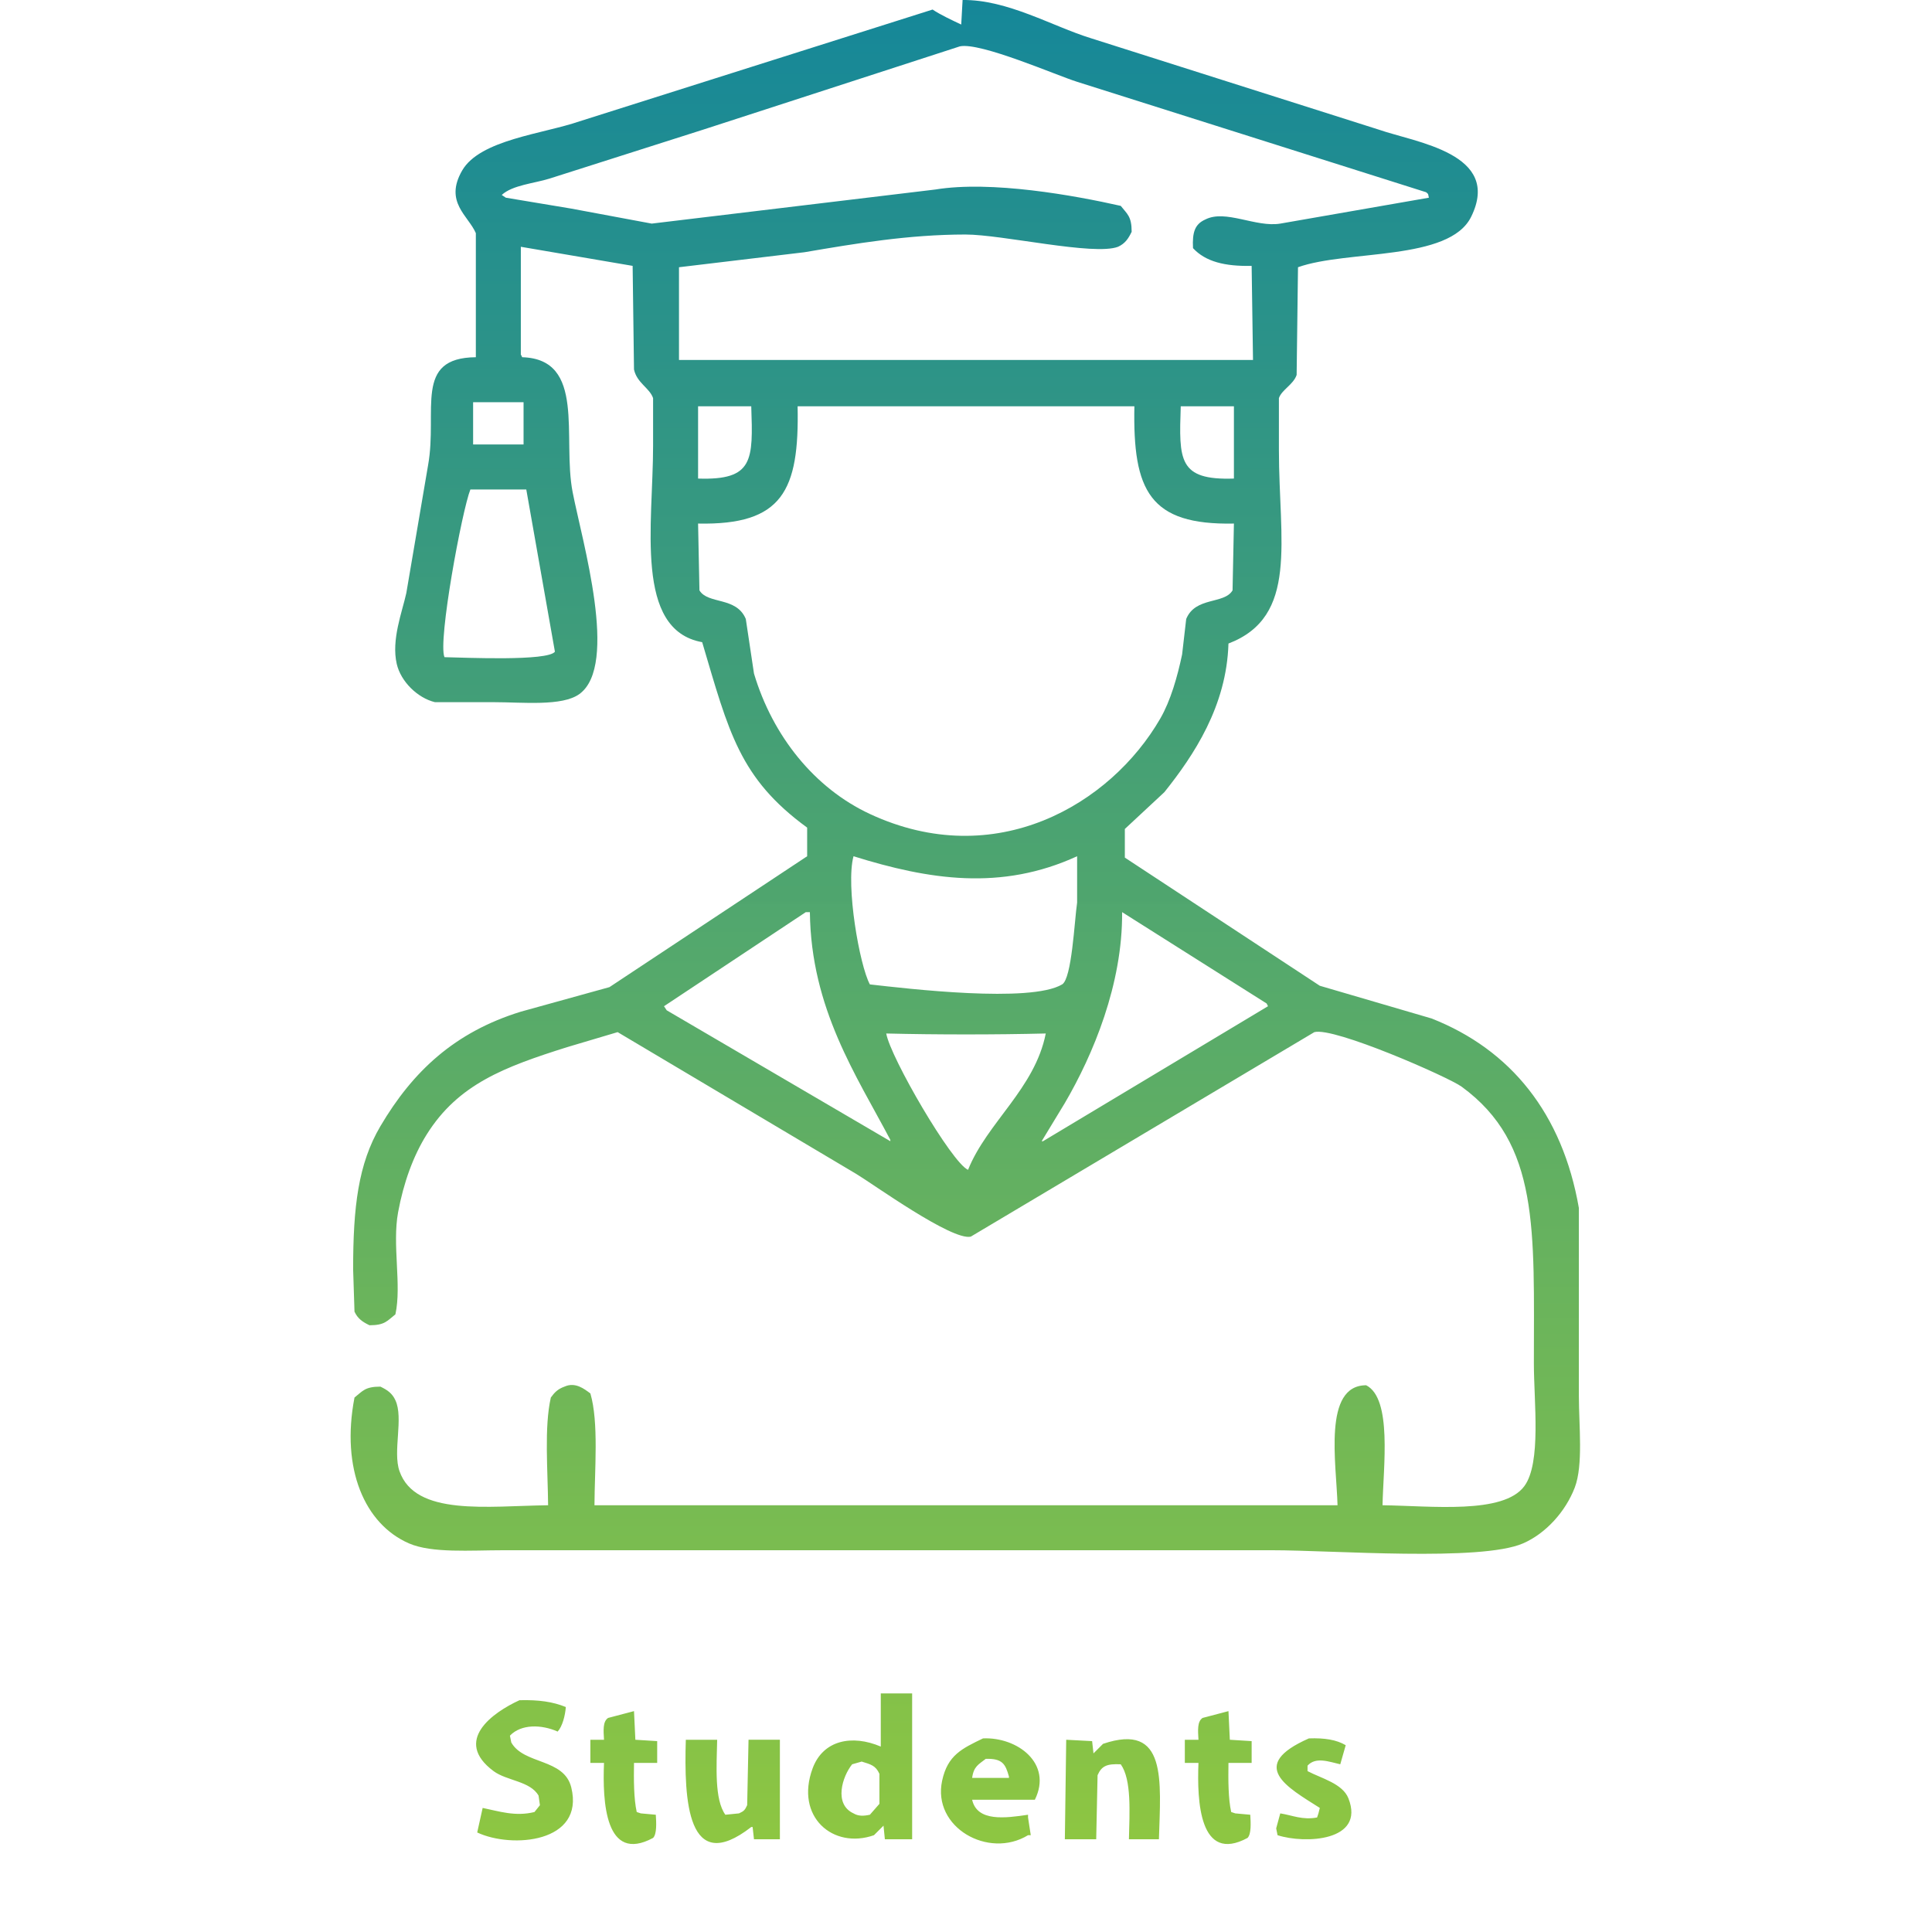 <svg xmlns="http://www.w3.org/2000/svg" xmlns:xlink="http://www.w3.org/1999/xlink" width="1417" height="1417" viewBox="0 0 1417 1417">
  <defs>
    <style>
      .cls-1 {
        fill-rule: evenodd;
        fill: url(#linear-gradient);
      }
    </style>
    <linearGradient id="linear-gradient" x1="708.018" y1="1352.47" x2="708.018" gradientUnits="userSpaceOnUse">
      <stop offset="0" stop-color="#8dc641" stop-opacity="0.996"/>
      <stop offset="1" stop-color="#158799"/>
    </linearGradient>
  </defs>
  <path id="Fond_en_dégradé_2" data-name="Fond en dégradé 2" class="cls-1" d="M706,0c33.014-.362,65.564,19.2,94,28l211,67c26.98,9.464,90.91,17.382,68,64-16.06,32.672-90.874,24.1-127,37q-0.5,39.5-1,79c-2.439,7.174-10.913,10.829-13,17v38c0,67.046,14.622,122.254-37,142-1.339,45.882-25.4,81.951-47,109l-29,27v21l143,94,82,24c58.06,22.886,95.96,69.75,108,139v138c0,21.4,3.31,50.46-3,67-6.67,17.49-21.16,33.71-38,41-31.08,13.45-139.248,5-184,5H369c-23.847,0-52.215,2.28-69-5-32.435-14.07-50.111-54.56-40-107,5.982-4.7,7.6-7.99,19-8,5.053,2.43,8.643,4.84,11,10,6.123,13.08-2.077,37.5,3,52,11.638,33.24,64.56,25.55,109,25-0.2-25.25-2.956-57.2,2-79,2.729-3.79,5.12-6.23,10-8,8.025-3.63,14.66,1.79,19,5,6.22,21.18,3.118,55.81,3,82H981c-0.867-30.81-10.874-87.96,21-88,19.23,9.81,12.56,59.66,12,88,35.71,0.46,88.64,6.83,104-14,12.58-17.06,7-61.74,7-90,0-98.164,4.38-161.114-53-203-9.6-7.01-93.574-43.919-108-40L712,907c-13.876,3.137-71.668-38.6-84-46L453,757l-37,11c-46.244,14.589-79.909,27.2-103,64-9.966,15.881-17.017,35.546-21,57-4.472,24.084,2.712,53.553-2,75-5.982,4.7-7.6,7.992-19,8-5.053-2.426-8.643-4.838-11-10q-0.5-15.5-1-31c0-45.69,3.693-77.351,20-105,23.682-40.155,54.371-68.982,103-84l65-18,145-96V607c-49.681-36.241-57.444-70.071-77-136-50.056-9.029-36-86.522-36-144V292c-2.553-7.5-11.845-11.048-14-21q-0.5-38-1-76l-82-14v79l1,2c47.029,1.427,29.232,59.082,37,99,7,35.981,33.972,126.852,5,148-12.645,9.23-41.618,6-63,6H319c-12.8-3.105-25-15.114-28-28-4.125-17.733,3.981-38.16,7-52q8-46.995,16-94c7.123-40.063-10.885-78.6,35-79V171c-5.417-12.735-23.45-22.806-10-46,13.1-22.587,59.589-26.845,86-36L684,7c5.6,3.8,15,8.18,21,11Q705.5,9,706,0ZM498,264H919q-0.5-34.5-1-69c-19.6.422-33.8-3.055-43-13-0.611-11.692,1.39-17.608,9-21,14.864-7.632,37.012,5.96,55,3l109-19c-0.91-3.651.04-2.045-2-4L790,60c-15.039-4.685-70.91-29.192-86-26L516,95,403,131c-11.139,3.491-27.272,4.77-35,12l3,2,48,8,59,11,208-25c41.066-6.724,102.174,4.348,136,12,4.7,5.982,7.992,7.6,8,19-2.426,5.053-4.838,8.643-10,11-17.637,6.74-84.988-9.022-112-9-41.6.034-80.451,6.6-118,13l-92,11v68ZM347,295v31h37V295H347Zm165,3v53c40.819,1.375,40.329-13.534,39-53H512Zm73,0c1.264,61.912-11.046,87.252-73,86q0.5,24.5,1,49c6.25,10.423,27.15,4.414,34,21q3,20,6,40c13.688,45.853,44.4,84.112,85,103,92,42.8,176.491-6.756,213-70,7.59-13.147,12.549-30.659,16-47l3-26c6.8-16.575,27.834-10.611,34-21q0.5-24.5,1-49c-61.978,1.245-74.212-24.116-73-86H585Zm281,0c-1.321,39.476-1.824,54.361,39,53V298H866ZM345,359c-6.075,15.1-24,111.369-19,123,15.4,0.33,75.666,3.04,81-4q-10.5-59.495-21-119H345ZM626,628c-5.836,21.416,4.409,80.016,12,94,27.109,3.067,117.8,13.869,141,0,7.148-4.274,9.043-46.775,11-60V628C734.282,653.588,681.347,645.277,626,628Zm-35,41L487,738l2,3,164,96v-1c-24.878-47.188-58.209-96.227-59-167h-3Zm232,0c0.417,52.862-21.3,104.622-42,140l-17,28h1l165-99q-0.5-1-1-2ZM650,758c3.027,17.512,48.067,94.916,60,100,13.969-34.771,48.993-59.512,57-100C730.157,758.908,686.843,758.913,650,758Zm-4,484h23v107H649l-1-10q-3.5,3.495-7,7c-29.948,10.57-58.118-13.5-45-49,7.678-20.78,28.919-25,50-16v-39Zm-265,5c14.116-.39,24.586,1.16,34,5-0.493,6.44-2.541,14.24-6,18-11.834-5.27-26.762-5.63-35,3,0.333,1.67.667,3.33,1,5,9.255,16.37,38.718,11.48,44,33,9.967,40.61-43.635,44.94-69,33q2-9,4-18c11.864,2.42,23.969,6.52,38,3,1.333-1.67,2.667-3.33,4-5-0.333-2.33-.667-4.67-1-7-6.048-10.73-23.353-10.83-33-18C332.042,1276.74,361.439,1255.93,381,1247Zm101,46H465c-0.2,12.54-.166,26.25,2,36,1,0.33,2,.67,3,1,3.666,0.33,7.334.67,11,1,0.365,5.9.825,14.1-2,17-35.309,19.01-37.119-27.02-36-55H433v-17h10c-0.386-6.77-1-13.32,3-16q9.5-2.505,19-5,0.5,10.5,1,21,8,0.495,16,1v16Zm436,0H901c-0.2,12.54-.166,26.25,2,36,1,0.33,2,.67,3,1,3.666,0.33,7.334.67,11,1,0.365,5.9.825,14.1-2,17-35.309,19.01-37.119-27.02-36-55H869v-17h10c-0.386-6.77-1-13.32,3-16q9.5-2.505,19-5,0.5,10.5,1,21,8,0.495,16,1v16Zm-197-18c25.079-1.11,51.217,18.27,38,45H713c3.659,16.37,24.551,13.44,41,11v2q1,6.495,2,13h-2c-28.893,17.69-70.4-5.63-63-40C695.029,1287.29,705.506,1282.49,721,1275Zm129,74H828c0.453-19.81,2.025-43.74-6-55-10.312-.51-14.055,1.29-17,8q-0.5,23.505-1,47H781q0.5-36.495,1-73,9.5,0.495,19,1,0.5,4.5,1,9,3.5-3.495,7-7C856.241,1263.01,851.253,1305.95,850,1349Zm110-74c11.585-.4,20.192.99,27,5q-2,7.005-4,14c-8.175-1.84-17.966-5.73-24,1v4c9.941,5.28,25.706,9.06,30,20,12.42,31.64-32.106,33.45-52,27-0.333-1.67-.667-3.33-1-5q1.5-5.505,3-11c9.041,1.43,16.214,5.03,27,3q0.5-1.5,1-3c0.333-1.33.667-2.67,1-4C944.134,1310.83,914.711,1294.96,960,1275Zm-457,1h23c-0.449,19.81-2.047,43.77,6,55,3.333-.33,6.667-0.67,10-1,3.655-1.65,4.31-2.39,6-6q0.5-24,1-48h23v73H553q-0.5-4.5-1-9h-1C504.032,1376.48,501.666,1320.33,503,1276Zm220,14c-5.235,4.13-8.853,5.45-10,14h27v-1C737.442,1293.75,735.194,1289.67,723,1290Zm-91,2c-2.333.67-4.667,1.33-7,2-7.154,8.8-13.708,29.23,1,36,3.549,2.13,7.444,1.99,12,1q3.5-4.005,7-8v-22C642.277,1294.92,638.737,1294.09,632,1292Z"/>
</svg>
